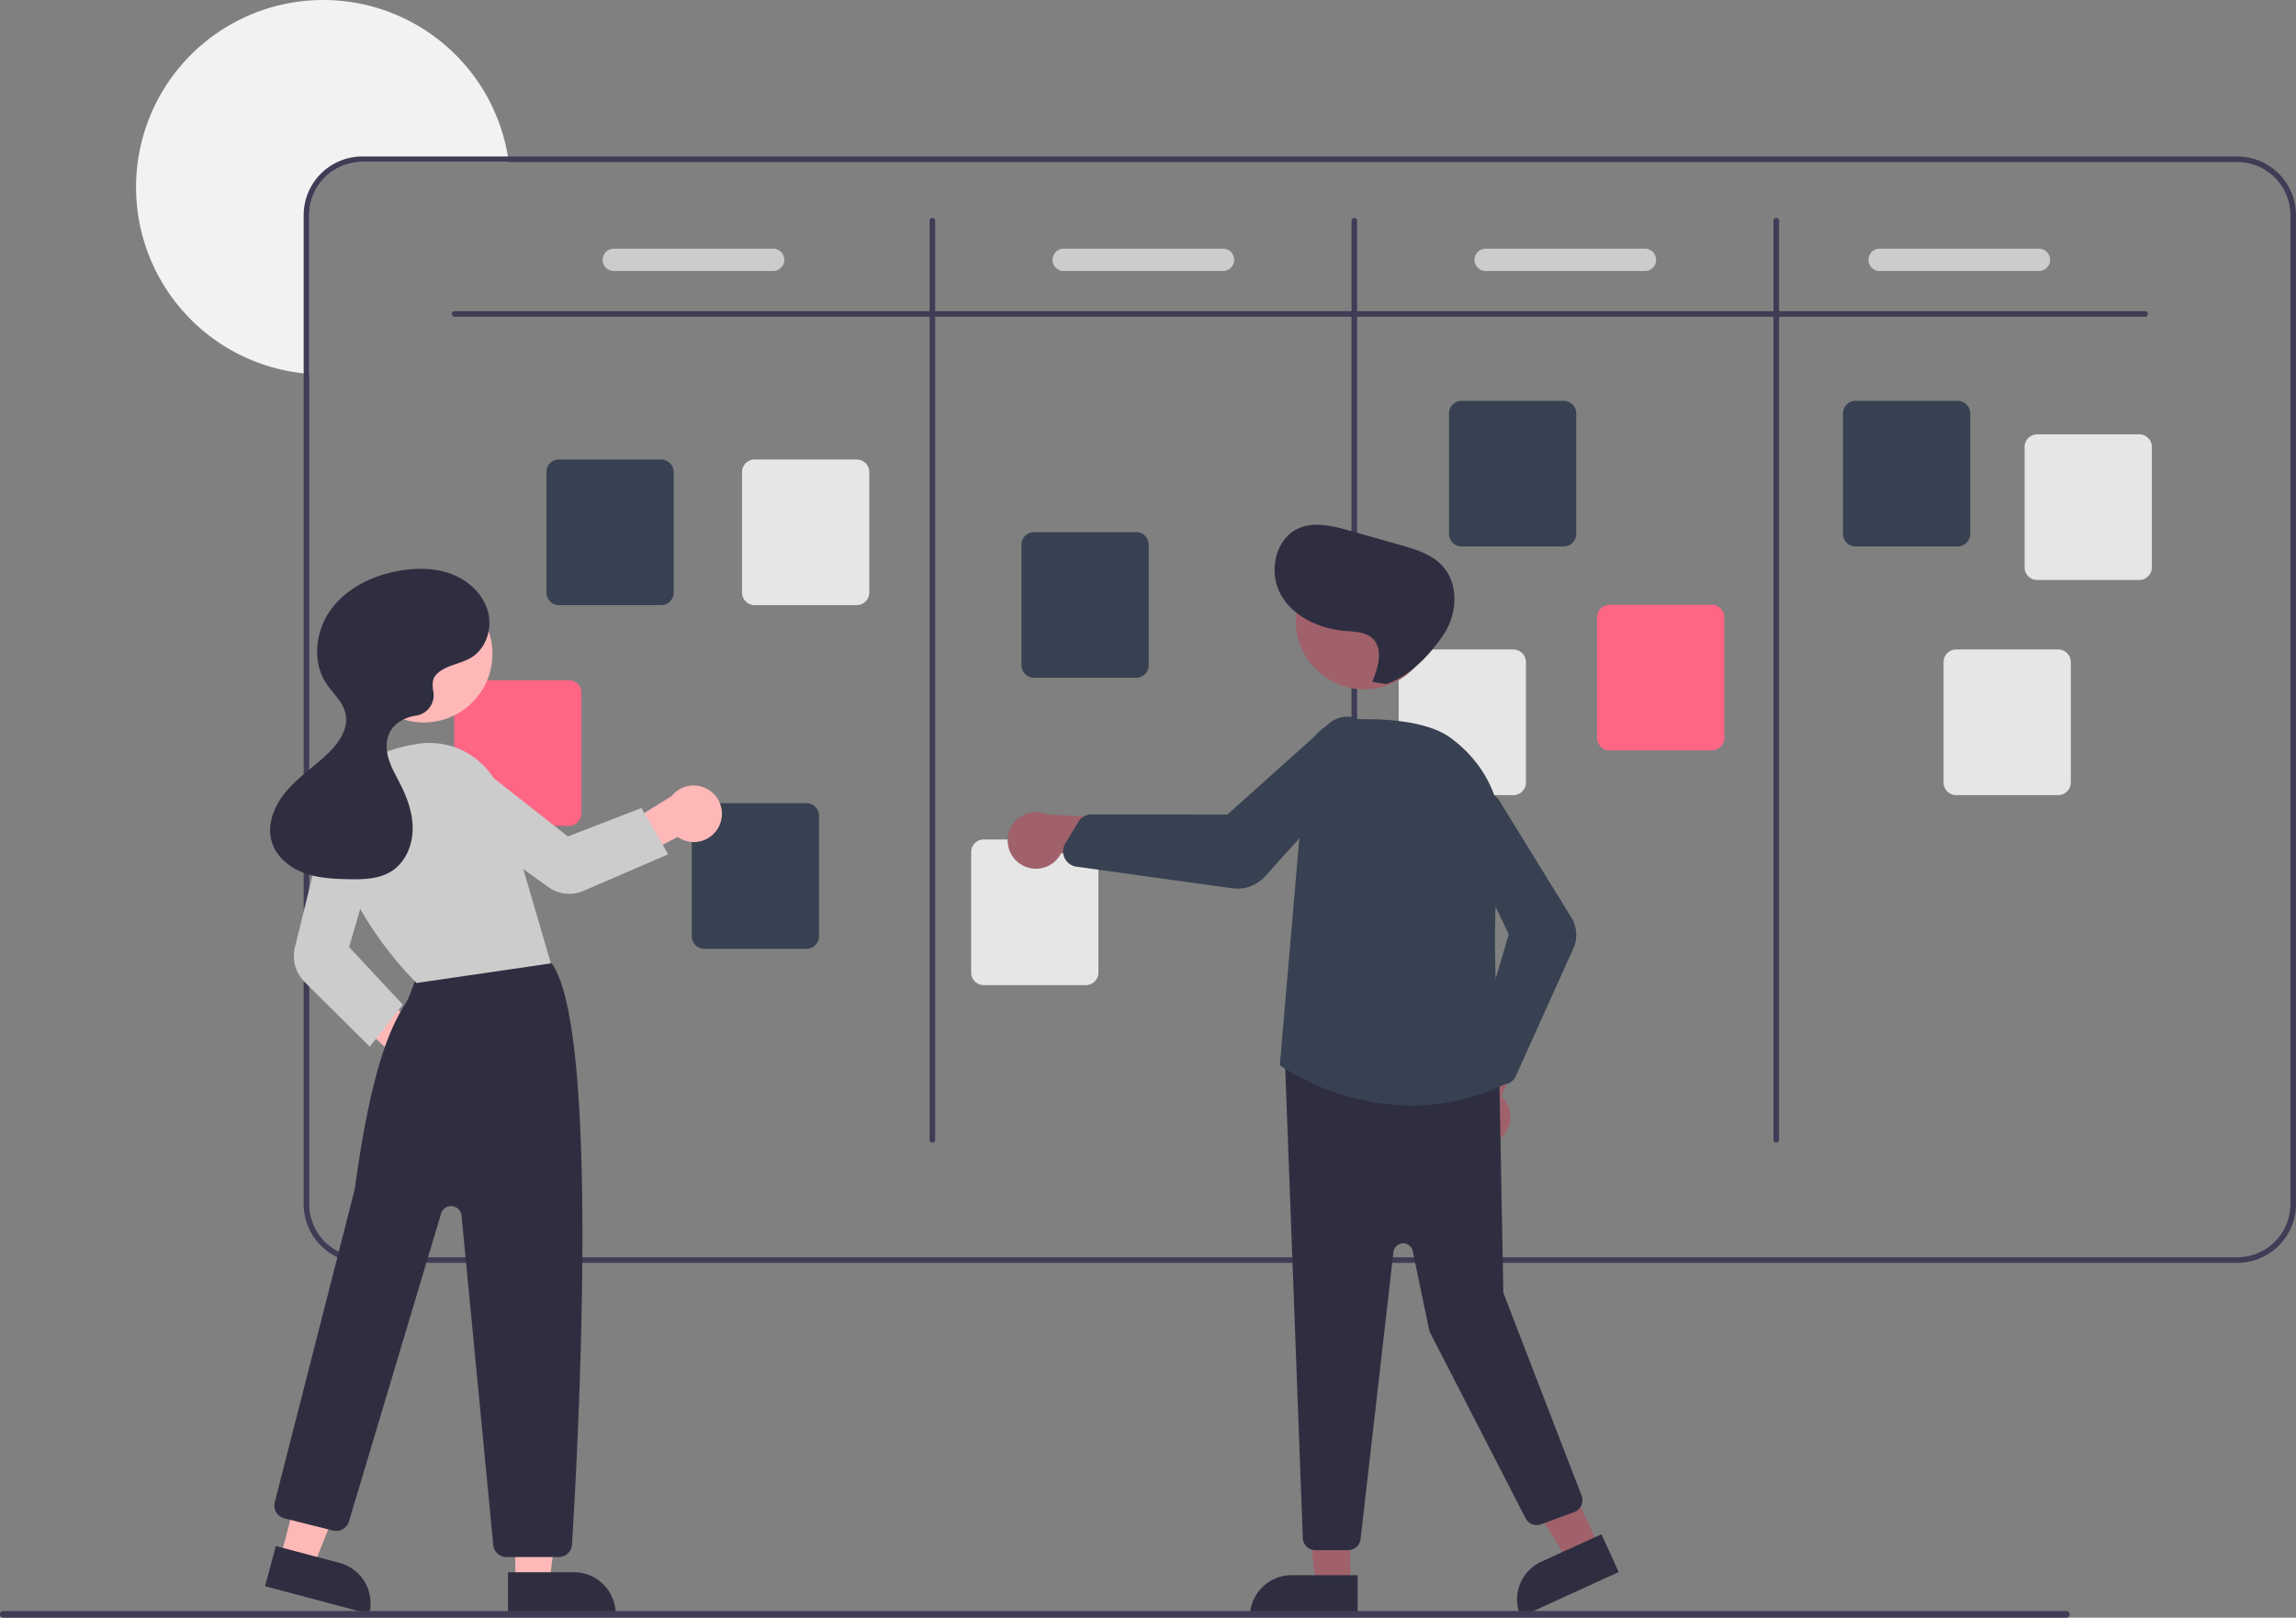 <svg xmlns="http://www.w3.org/2000/svg" data-name="Layer 1" width="821.676" height="579.01">
    <rect width="100%" height="100%" fill="#808080" stroke="none"/>
    <path
        d="M182.076 58h-52.4a19.017 19.017 0 0 0-19 19v56.81c-.67-.04-1.34-.1-2-.18a66.999 66.999 0 1 1 73.1-77.63c.11.66.21 1.33.3 2Z"
        fill="#f2f2f2" />
    <path
        d="M800.676 56h-671a21.023 21.023 0 0 0-21 21v354a21.023 21.023 0 0 0 21 21h671a21.023 21.023 0 0 0 21-21V77a21.023 21.023 0 0 0-21-21Zm19 375a19.017 19.017 0 0 1-19 19h-671a19.017 19.017 0 0 1-19-19V77a19.017 19.017 0 0 1 19-19h671a19.017 19.017 0 0 1 19 19Z"
        fill="#3f3d56" />
    <path d="M767.676 113.37h-605a1 1 0 0 1 0-2h605a1 1 0 0 1 0 2Z" fill="#3f3d56" />
    <path
        d="M333.676 409a1 1 0 0 1-1-1V79a1 1 0 1 1 2 0v329a1 1 0 0 1-1 1ZM484.676 409a1 1 0 0 1-1-1V79a1 1 0 1 1 2 0v329a1 1 0 0 1-1 1ZM635.676 409a1 1 0 0 1-1-1V79a1 1 0 1 1 2 0v329a1 1 0 0 1-1 1Z"
        fill="#3f3d56" />
    <path
        d="M236.592 216.587h-36.54a4.505 4.505 0 0 1-4.5-4.5v-43.12a4.505 4.505 0 0 1 4.5-4.5h36.54a4.505 4.505 0 0 1 4.5 4.5v43.12a4.505 4.505 0 0 1-4.5 4.5ZM288.592 339.587h-36.54a4.505 4.505 0 0 1-4.5-4.5v-43.12a4.505 4.505 0 0 1 4.5-4.5h36.54a4.505 4.505 0 0 1 4.5 4.5v43.12a4.505 4.505 0 0 1-4.5 4.5ZM406.592 242.587h-36.54a4.505 4.505 0 0 1-4.5-4.5v-43.12a4.505 4.505 0 0 1 4.5-4.5h36.54a4.505 4.505 0 0 1 4.5 4.5v43.12a4.505 4.505 0 0 1-4.5 4.5ZM559.592 195.587h-36.54a4.505 4.505 0 0 1-4.5-4.5v-43.12a4.505 4.505 0 0 1 4.5-4.5h36.54a4.505 4.505 0 0 1 4.5 4.5v43.12a4.505 4.505 0 0 1-4.5 4.5ZM700.592 195.587h-36.54a4.505 4.505 0 0 1-4.5-4.5v-43.12a4.505 4.505 0 0 1 4.5-4.5h36.54a4.505 4.505 0 0 1 4.5 4.5v43.12a4.505 4.505 0 0 1-4.5 4.5Z"
        fill="#374151" />
    <path
        d="M765.592 207.587h-36.54a4.505 4.505 0 0 1-4.5-4.5v-43.12a4.505 4.505 0 0 1 4.5-4.5h36.54a4.505 4.505 0 0 1 4.5 4.5v43.12a4.505 4.505 0 0 1-4.5 4.5ZM736.592 284.587h-36.54a4.505 4.505 0 0 1-4.5-4.5v-43.12a4.505 4.505 0 0 1 4.5-4.5h36.54a4.505 4.505 0 0 1 4.5 4.5v43.12a4.505 4.505 0 0 1-4.5 4.5Z"
        fill="#e6e6e6" />
    <path
        d="M612.592 268.587h-36.54a4.505 4.505 0 0 1-4.5-4.5v-43.12a4.505 4.505 0 0 1 4.5-4.5h36.54a4.505 4.505 0 0 1 4.5 4.5v43.12a4.505 4.505 0 0 1-4.5 4.5Z"
        fill="#ff6584" />
    <path
        d="M541.592 284.587h-36.54a4.505 4.505 0 0 1-4.5-4.5v-43.12a4.505 4.505 0 0 1 4.5-4.5h36.54a4.505 4.505 0 0 1 4.5 4.5v43.12a4.505 4.505 0 0 1-4.5 4.5ZM388.592 352.587h-36.54a4.505 4.505 0 0 1-4.5-4.5v-43.12a4.505 4.505 0 0 1 4.5-4.5h36.54a4.505 4.505 0 0 1 4.5 4.5v43.12a4.505 4.505 0 0 1-4.5 4.5Z"
        fill="#e6e6e6" />
    <path
        d="M203.592 295.587h-36.54a4.505 4.505 0 0 1-4.5-4.5v-43.12a4.505 4.505 0 0 1 4.5-4.5h36.54a4.505 4.505 0 0 1 4.5 4.5v43.12a4.505 4.505 0 0 1-4.5 4.5Z"
        fill="#ff6584" />
    <path
        d="M306.592 216.587h-36.54a4.505 4.505 0 0 1-4.5-4.5v-43.12a4.505 4.505 0 0 1 4.5-4.5h36.54a4.505 4.505 0 0 1 4.5 4.5v43.12a4.505 4.505 0 0 1-4.5 4.5Z"
        fill="#e6e6e6" />
    <path
        d="M276.676 97h-57a4 4 0 0 1 0-8h57a4 4 0 0 1 0 8ZM437.676 97h-57a4 4 0 0 1 0-8h57a4 4 0 0 1 0 8ZM588.676 97h-57a4 4 0 0 1 0-8h57a4 4 0 0 1 0 8ZM729.676 97h-57a4 4 0 0 1 0-8h57a4 4 0 0 1 0 8Z"
        fill="#ccc" />
    <path
        d="M149.01 389.891a10.056 10.056 0 0 1-8.7-12.73L114.675 353.3l13.553-3.438 25.206 20.443a10.11 10.11 0 0 1-4.426 19.586ZM184.404 566.253h12.26l5.832-47.288h-18.094l.002 47.288z"
        fill="#ffb8b8" />
    <path d="m220.308 577.636-38.53.001-.001-14.887h23.644a14.887 14.887 0 0 1 14.887 14.886Z" fill="#2f2e41" />
    <path fill="#ffb8b8" d="m100.345 557.401 11.848 3.154 17.801-44.196-17.485-4.654-12.164 45.696z" />
    <path
        d="m132.113 577.64-37.234-9.911 3.829-14.386 22.848 6.081a14.887 14.887 0 0 1 10.557 18.215ZM199.961 557.3h-18.707a4.73 4.73 0 0 1-4.726-4.293L165.17 435.075a3.748 3.748 0 0 0-7.32-.715l-32.974 110.2a4.742 4.742 0 0 1-5.7 3.246l-17.403-4.352a4.747 4.747 0 0 1-3.448-5.787c.285-1.11 28.411-111.028 28.657-112.158 6.372-46.968 13.997-59.554 18.093-66.315.339-.56.65-1.074.93-1.56.352-.609 2.513-6.645 3.884-10.565a4.79 4.79 0 0 1 2.435-2.977c17.211-8.802 37.348-2.71 43.11-.632a4.682 4.682 0 0 1 2.338 1.815c17.284 26.072 8.802 177.492 6.926 207.581a4.751 4.751 0 0 1-4.738 4.444Z"
        fill="#2f2e41" />
    <circle cx="151.684" cy="234.024" r="24.561" fill="#ffb8b8" />
    <path
        d="m149.082 351.838-.177-.171c-.33-.32-33.055-32.38-28.82-62.024 1.811-12.68 12.07-20.782 29.667-23.431a27.135 27.135 0 0 1 30 19.121l17.4 59.484Z"
        fill="#ccc" />
    <path
        d="m132.333 374.64-23.319-23.17a13.137 13.137 0 0 1-3.48-12.392l11.29-45.919a10.354 10.354 0 0 1 13.18-7.4 10.41 10.41 0 0 1 6.808 12.794l-11.884 40.396 19.218 20.637Z"
        fill="#ccc" />
    <path
        d="M257.404 295.562a10.056 10.056 0 0 1-14.883 4.03l-31.13 16.134 1.376-13.706 27.597-17.08a10.11 10.11 0 0 1 17.04 10.622Z"
        fill="#ffb8b8" />
    <path
        d="m239.121 305.765-30.346 13.113a12.809 12.809 0 0 1-12.477-1.338l-38.589-27.65a10.355 10.355 0 0 1-1.974-14.985 10.41 10.41 0 0 1 14.409-1.568l33.088 26.042 26.3-10.175Z"
        fill="#ccc" />
    <path
        d="M155.756 241.895c3.03-3.797 8.69-4.001 12.853-6.505 5.452-3.28 7.706-10.611 5.949-16.726s-6.938-10.881-12.879-13.16-12.55-2.308-18.816-1.206c-9.33 1.64-18.516 5.995-24.206 13.569s-7.139 18.666-1.982 26.612c2.37 3.653 6.03 6.667 6.976 10.917 1.242 5.58-2.672 10.961-6.864 14.846-4.777 4.427-10.257 8.134-14.442 13.123s-6.976 11.806-5.066 18.032c1.6 5.217 6.256 9.06 11.361 10.984s10.666 2.203 16.121 2.31c5.298.103 10.924-.025 15.386-2.882 4.778-3.057 7.328-8.858 7.517-14.527s-1.706-11.222-4.245-16.294c-1.513-3.023-3.273-5.953-4.278-9.18s-1.18-6.89.43-9.863c1.693-3.125 5.117-5.01 8.604-5.694.182-.036.373-.068.574-.096a7.398 7.398 0 0 0 6.333-8.628c-.397-2.214-.363-4.334.674-5.632Z"
        fill="#2f2e41" />
    <path fill="#a0616a" d="M483.229 567.3h-12.26l-5.832-47.288 18.094.001-.002 47.287z" />
    <path d="M462.212 563.797h23.644v14.887h-38.53a14.887 14.887 0 0 1 14.886-14.887Z" fill="#2f2e41" />
    <path fill="#a0616a" d="m572.184 553.413-11.151 5.093-24.954-40.589 16.459-7.518 19.646 43.014z" />
    <path d="m551.612 558.958 21.506-9.823 6.185 13.541-35.047 16.009a14.887 14.887 0 0 1 7.356-19.727Z"
        fill="#2f2e41" />
    <path
        d="M536.482 407.857a10.056 10.056 0 0 0 .8-15.399l14.412-32.7-18.308 3.103-10.879 30.577a10.11 10.11 0 0 0 13.975 14.419Z"
        fill="#a0616a" />
    <path
        d="M482.448 554.831h-11.712a4.517 4.517 0 0 1-4.489-4.173l-6.387-170.56a4.5 4.5 0 0 1 4.926-4.804l67.735 7.194a4.501 4.501 0 0 1 4.062 4.393l1.42 75.236a3.492 3.492 0 0 0 .233 1.193l27.785 72.053a4.499 4.499 0 0 1-2.643 5.84l-11.868 4.373a4.501 4.501 0 0 1-5.558-2.164l-34.132-66.369a4.475 4.475 0 0 1-.404-1.142l-5.831-28.094a3.5 3.5 0 0 0-6.904.312l-11.763 102.724a4.499 4.499 0 0 1-4.47 3.988Z"
        fill="#2f2e41" />
    <circle cx="488.279" cy="222.178" r="24.561" fill="#a0616a" />
    <path
        d="M505.123 395.694a87.664 87.664 0 0 1-46.873-14.198l-.239-.165.025-.29 9.395-109.415a15.42 15.42 0 0 1 14.599-14.062c12.176-.56 28.53.146 37.286 6.667 13.23 9.854 19.607 24.693 17.495 40.712-4.38 33.219.582 78.03 1.162 83.03l.042.36-.33.15a77.266 77.266 0 0 1-32.562 7.211Z"
        fill="#374151" />
    <path
        d="M537.86 388.158a5.007 5.007 0 0 1-3.68-1.622l-5.373-5.862a5.026 5.026 0 0 1-1.11-4.795l12.251-41.463-18.64-39.144a8.832 8.832 0 0 1-.603-5.88 8.809 8.809 0 0 1 16.313-2.083l25.295 41.042a11.95 11.95 0 0 1 .72 11.198l-20.61 45.665a4.988 4.988 0 0 1-3.767 2.88 5.054 5.054 0 0 1-.796.064Z"
        fill="#374151" />
    <path
        d="M364.738 308.953a10.056 10.056 0 0 0 14.998-3.578l35.438 4.596-8.144-16.688-32.404-1.806a10.11 10.11 0 0 0-9.888 17.476Z"
        fill="#a0616a" />
    <path
        d="M442.85 318.067a13.425 13.425 0 0 1-1.845-.128l-55.751-7.732a5.541 5.541 0 0 1-4.251-3.111 5.657 5.657 0 0 1-.318-.83 5.564 5.564 0 0 1 .575-4.431l4.613-7.649a5.584 5.584 0 0 1 4.756-2.686h.008l48.596.056 36.294-32.517a9.868 9.868 0 0 1 6.107-2.5 9.835 9.835 0 0 1 7.372 16.816l-36.215 40.278a13.364 13.364 0 0 1-9.942 4.434Z"
        fill="#374151" />
    <path
        d="M491.072 244.028c2.244-5.195 4.143-12.113-.162-15.785-2.497-2.13-6.093-2.135-9.365-2.4-9.217-.747-18.706-4.988-23.21-13.063s-1.99-20.085 6.51-23.728c5.729-2.456 12.297-.783 18.294.917l18.006 5.106c5.35 1.517 10.967 3.19 14.819 7.202 6.142 6.397 5.683 17.211.804 24.618s-12.226 15.13-20.637 17.942Z"
        fill="#2f2e41" />
    <path d="M739.485 579.01H1.19a1.19 1.19 0 1 1 0-2.382h738.294a1.19 1.19 0 1 1 0 2.382Z" fill="#3f3d56" />
</svg>